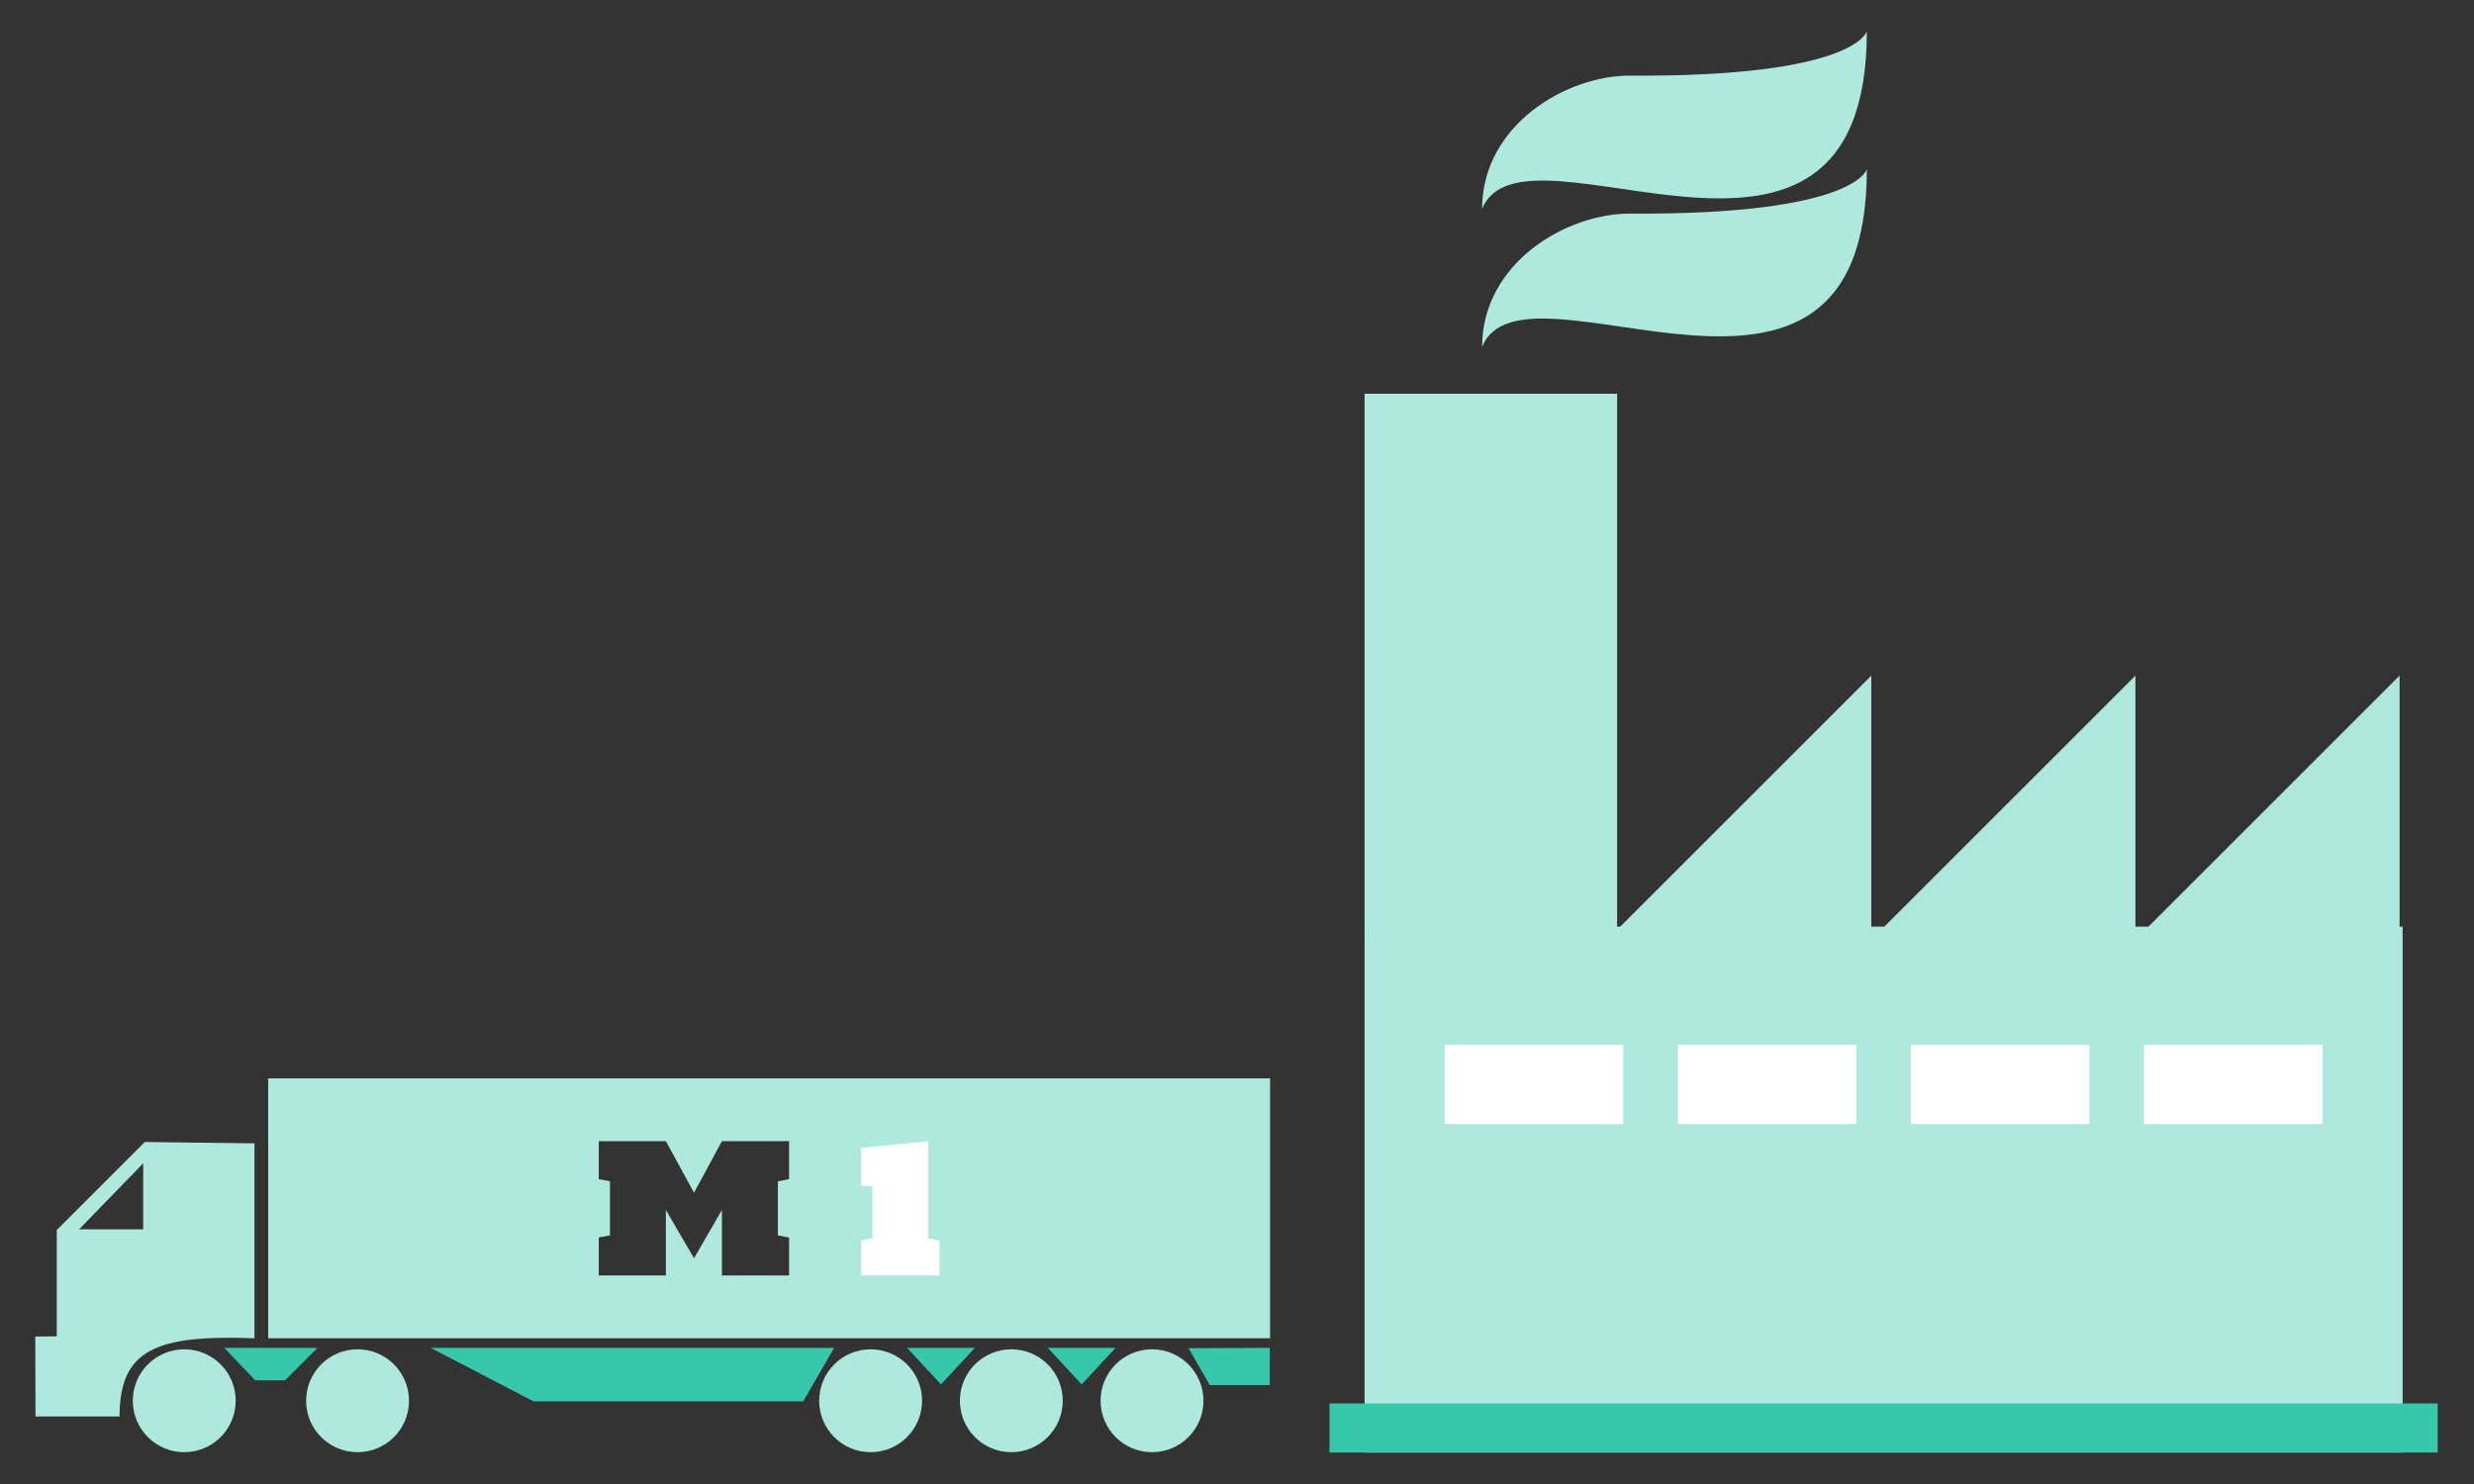 <?xml version="1.0" encoding="UTF-8" standalone="no"?>
<!-- Created with Inkscape (http://www.inkscape.org/) -->

<svg
   xmlns:dc="http://purl.org/dc/elements/1.1/"
   xmlns:cc="http://creativecommons.org/ns#"
   xmlns:rdf="http://www.w3.org/1999/02/22-rdf-syntax-ns#"
   xmlns:svg="http://www.w3.org/2000/svg"
   xmlns="http://www.w3.org/2000/svg"
   xmlns:sodipodi="http://sodipodi.sourceforge.net/DTD/sodipodi-0.dtd"
   xmlns:inkscape="http://www.inkscape.org/namespaces/inkscape"
   width="515"
   height="309"
   id="svg2"
   version="1.1"
   inkscape:version="0.48.2 r9819"
   sodipodi:docname="13.1-Milestone1.svg"
   inkscape:export-filename="/Users/josh-andy/Documents/artwork/Marketing Materials/Events/Releases/13.1-Milestone1.png"
   inkscape:export-xdpi="75"
   inkscape:export-ydpi="75">
  <rect width="100%" height="100%" fill="#333333" stroke="none"/>
  <defs
     id="defs4" />
  <sodipodi:namedview
     id="base"
     pagecolor="#ffffff"
     bordercolor="#666666"
     borderopacity="1.0"
     inkscape:pageopacity="0.0"
     inkscape:pageshadow="2"
     inkscape:zoom="0.7"
     inkscape:cx="327.84172"
     inkscape:cy="326.05851"
     inkscape:document-units="px"
     inkscape:current-layer="layer1"
     showgrid="false"
     showguides="true"
     inkscape:guide-bbox="true"
     width="515px"
     inkscape:window-width="1920"
     inkscape:window-height="984"
     inkscape:window-x="0"
     inkscape:window-y="0"
     inkscape:window-maximized="1" />
  <g
     inkscape:label="Layer 1"
     inkscape:groupmode="layer"
     id="layer1"
     transform="translate(0,-743.362)">
    <g
       id="g3904"
       transform="matrix(0.511,0,0,0.511,-1.503,547.021)">
      <g
         transform="matrix(0.273,0,0,0.273,-250.721,852.935)"
         id="g3833">
        <path
           sodipodi:type="arc"
           style="fill:#afe9dd;fill-opacity:1;stroke:none"
           id="path3793"
           sodipodi:cx="1204.1018"
           sodipodi:cy="389.70212"
           sodipodi:rx="76.771591"
           sodipodi:ry="76.771591"
           d="m 1280.873,389.702 c 0,42.4 -34.372,76.772 -76.772,76.772 -42.4,0 -76.772,-34.372 -76.772,-76.772 0,-42.4 34.372,-76.772 76.772,-76.772 42.4,0 76.772,34.372 76.772,76.772 z"
           transform="translate(-1.5258789e-5,-15.838)" />
        <path
           transform="translate(258.599,-15.838)"
           d="m 1280.873,389.702 c 0,42.4 -34.372,76.772 -76.772,76.772 -42.4,0 -76.772,-34.372 -76.772,-76.772 0,-42.4 34.372,-76.772 76.772,-76.772 42.4,0 76.772,34.372 76.772,76.772 z"
           sodipodi:ry="76.771591"
           sodipodi:rx="76.771591"
           sodipodi:cy="389.70212"
           sodipodi:cx="1204.1018"
           id="path3795"
           style="fill:#afe9dd;fill-opacity:1;stroke:none"
           sodipodi:type="arc" />
        <path
           sodipodi:type="arc"
           style="fill:#afe9dd;fill-opacity:1;stroke:none"
           id="path3797"
           sodipodi:cx="1204.1018"
           sodipodi:cy="389.70212"
           sodipodi:rx="76.771591"
           sodipodi:ry="76.771591"
           d="m 1280.873,389.702 c 0,42.4 -34.372,76.772 -76.772,76.772 -42.4,0 -76.772,-34.372 -76.772,-76.772 0,-42.4 34.372,-76.772 76.772,-76.772 42.4,0 76.772,34.372 76.772,76.772 z"
           transform="translate(1024.211,-15.838)" />
        <path
           transform="translate(1234.156,-15.838)"
           d="m 1280.873,389.702 c 0,42.4 -34.372,76.772 -76.772,76.772 -42.4,0 -76.772,-34.372 -76.772,-76.772 0,-42.4 34.372,-76.772 76.772,-76.772 42.4,0 76.772,34.372 76.772,76.772 z"
           sodipodi:ry="76.771591"
           sodipodi:rx="76.771591"
           sodipodi:cy="389.70212"
           sodipodi:cx="1204.1018"
           id="path3799"
           style="fill:#afe9dd;fill-opacity:1;stroke:none"
           sodipodi:type="arc" />
        <path
           sodipodi:type="arc"
           style="fill:#afe9dd;fill-opacity:1;stroke:none"
           id="path3801"
           sodipodi:cx="1204.1018"
           sodipodi:cy="389.70212"
           sodipodi:rx="76.771591"
           sodipodi:ry="76.771591"
           d="m 1280.873,389.702 c 0,42.4 -34.372,76.772 -76.772,76.772 -42.4,0 -76.772,-34.372 -76.772,-76.772 0,-42.4 34.372,-76.772 76.772,-76.772 42.4,0 76.772,34.372 76.772,76.772 z"
           transform="translate(1444.101,-15.838)" />
        <path
           inkscape:connector-curvature="0"
           style="fill:#afe9dd;fill-opacity:1;stroke:none"
           d="m 1329.375,-107.281 0,387.875 1495,0 0,-387.875 -1495,0 z m 493.281,93.719 100.094,0 42.031,77 41.625,-77 100.219,0 0,56.625 -16.688,3.281 0,80.625 16.688,3.281 0,56.625 -100.219,0 0,-97.75 -41.625,72.062 -42.031,-72.062 0,97.75 -100.094,0 0,-56.625 16.688,-3.281 0,-80.625 -16.688,-3.281 0,-56.625 z"
           id="rect3803" />
        <path
           inkscape:connector-curvature="0"
           style="fill:#afe9dd;fill-opacity:1;stroke:none"
           d="m 1145.219,-12.344 -131.313,131.312 0,158.75 -32.125,0.344 0.344,119.312 c 29.806,-0.082 95.6,-0.131 125.406,-0.094 0,-100.673 55.928,-121.973 201.344,-116.688 l 0,-290.906 -163.656,-2.031 z m -2.375,31.844 0,98.562 -95.688,0 95.688,-98.562 z"
           id="path3805" />
        <path
           style="fill:#37c8ab;fill-opacity:1;stroke:none"
           d="m 1571.797,294.931 602.051,0 -46.104,79.855 -402.403,0 z"
           id="path3809"
           inkscape:connector-curvature="0" />
        <path
           style="fill:#37c8ab;fill-opacity:1;stroke:none"
           d="m 2282.778,294.931 101.015,0 -50.508,54.548 z"
           id="path3811"
           inkscape:connector-curvature="0"
           sodipodi:nodetypes="cccc" />
        <path
           style="fill:#37c8ab;fill-opacity:1;stroke:none"
           d="m 2702.668,295.436 31.837,55.143 89.382,0 0,-55.648 z"
           id="path3813"
           inkscape:connector-curvature="0"
           sodipodi:nodetypes="ccccc" />
        <path
           style="fill:#37c8ab;fill-opacity:1;stroke:none"
           d="m 1263.864,294.931 139.075,0 -48.487,48.487 -44.447,0 z"
           id="path3815"
           inkscape:connector-curvature="0"
           sodipodi:nodetypes="ccccc" />
        <path
           sodipodi:nodetypes="cccc"
           inkscape:connector-curvature="0"
           id="path3817"
           d="m 2492.723,294.931 101.015,0 -50.508,54.548 z"
           style="fill:#37c8ab;fill-opacity:1;stroke:none" />
        <g
           style="font-size:267.27px;font-style:normal;font-weight:normal;line-height:125%;letter-spacing:0px;word-spacing:0px;fill:#ffffff;fill-opacity:1;stroke:none;font-family:Sans"
           id="text3820"
           transform="translate(0,-1.115e-4)">
          <path
             d="m 2214.163,-3.391 100.226,-10.179 0,145.119 16.704,3.263 0,52.071 -116.93,0 0,-52.071 16.704,-3.263 0,-78.302 -16.704,0 0,-56.638"
             style="font-variant:normal;font-weight:bold;font-stretch:normal;fill:#ffffff;font-family:Holtwood One SC;-inkscape-font-specification:Holtwood One SC Bold"
             id="path3827"
             inkscape:connector-curvature="0" />
        </g>
      </g>
      <g
         id="g3885">
        <g
           id="g3858"
           transform="translate(395.98,315.168)">
          <rect
             y="446.648"
             x="162.857"
             height="214.286"
             width="422.857"
             id="rect2985"
             style="fill:#afe9dd;fill-opacity:1;stroke:none" />
          <g
             transform="translate(8.571,65.714)"
             id="g3006"
             style="fill:#afe9dd">
            <g
               id="g3003"
               style="fill:#afe9dd">
              <rect
                 y="163.791"
                 x="154.286"
                 height="225.714"
                 width="102.857"
                 id="rect2987"
                 style="fill:#afe9dd;fill-opacity:1;stroke:none" />
            </g>
          </g>
          <g
             transform="translate(8.571,65.714)"
             id="g2998"
             style="fill:#afe9dd">
            <path
               style="fill:#afe9dd;fill-opacity:1;stroke:none"
               d="m 255.529,383.815 105.167,-105.167 0,105.167 z"
               id="rect2989"
               inkscape:connector-curvature="0"
               sodipodi:nodetypes="cccc" />
            <path
               sodipodi:nodetypes="cccc"
               inkscape:connector-curvature="0"
               id="path2992"
               d="m 363.131,383.815 105.167,-105.167 0,105.167 z"
               style="fill:#afe9dd;fill-opacity:1;stroke:none" />
            <path
               style="fill:#afe9dd;fill-opacity:1;stroke:none"
               d="m 470.732,383.815 105.167,-105.167 0,105.167 z"
               id="path2994"
               inkscape:connector-curvature="0"
               sodipodi:nodetypes="cccc" />
          </g>
          <rect
             style="fill:#37c8ab;fill-opacity:1;stroke:none"
             id="rect2996"
             width="451.429"
             height="20"
             x="148.571"
             y="640.934" />
          <path
             sodipodi:nodetypes="cscc"
             inkscape:connector-curvature="0"
             id="path3021"
             d="m 210.714,210.466 c 0,-34.268 34.381,-54.518 60.415,-54.36 92.176,0.56 96.322,-18.154 96.322,-18.154 0,125.72 -140.018,30.573 -156.737,72.513 z"
             style="fill:#afe9dd;fill-opacity:1;stroke:none" />
          <path
             style="fill:#afe9dd;fill-opacity:1;stroke:none"
             d="m 210.714,154.245 c 0,-34.268 34.381,-54.518 60.415,-54.36 92.176,0.56 96.322,-18.154 96.322,-18.154 0,125.72 -140.018,30.573 -156.737,72.513 z"
             id="path3791"
             inkscape:connector-curvature="0"
             sodipodi:nodetypes="cscc" />
        </g>
        <g
           id="g3879"
           transform="translate(9.621,0)"
           style="fill:#ffffff">
          <rect
             transform="translate(0,308.268)"
             y="501.658"
             x="581.848"
             height="32.325"
             width="72.731"
             id="rect3871"
             style="fill:#ffffff;fill-opacity:1;stroke:none" />
          <rect
             style="fill:#ffffff;fill-opacity:1;stroke:none"
             id="rect3873"
             width="72.731"
             height="32.325"
             x="676.802"
             y="809.926" />
          <rect
             y="809.926"
             x="771.757"
             height="32.325"
             width="72.731"
             id="rect3875"
             style="fill:#ffffff;fill-opacity:1;stroke:none" />
          <rect
             style="fill:#ffffff;fill-opacity:1;stroke:none"
             id="rect3877"
             width="72.731"
             height="32.325"
             x="866.711"
             y="809.926" />
        </g>
      </g>
    </g>
  </g>
</svg>
